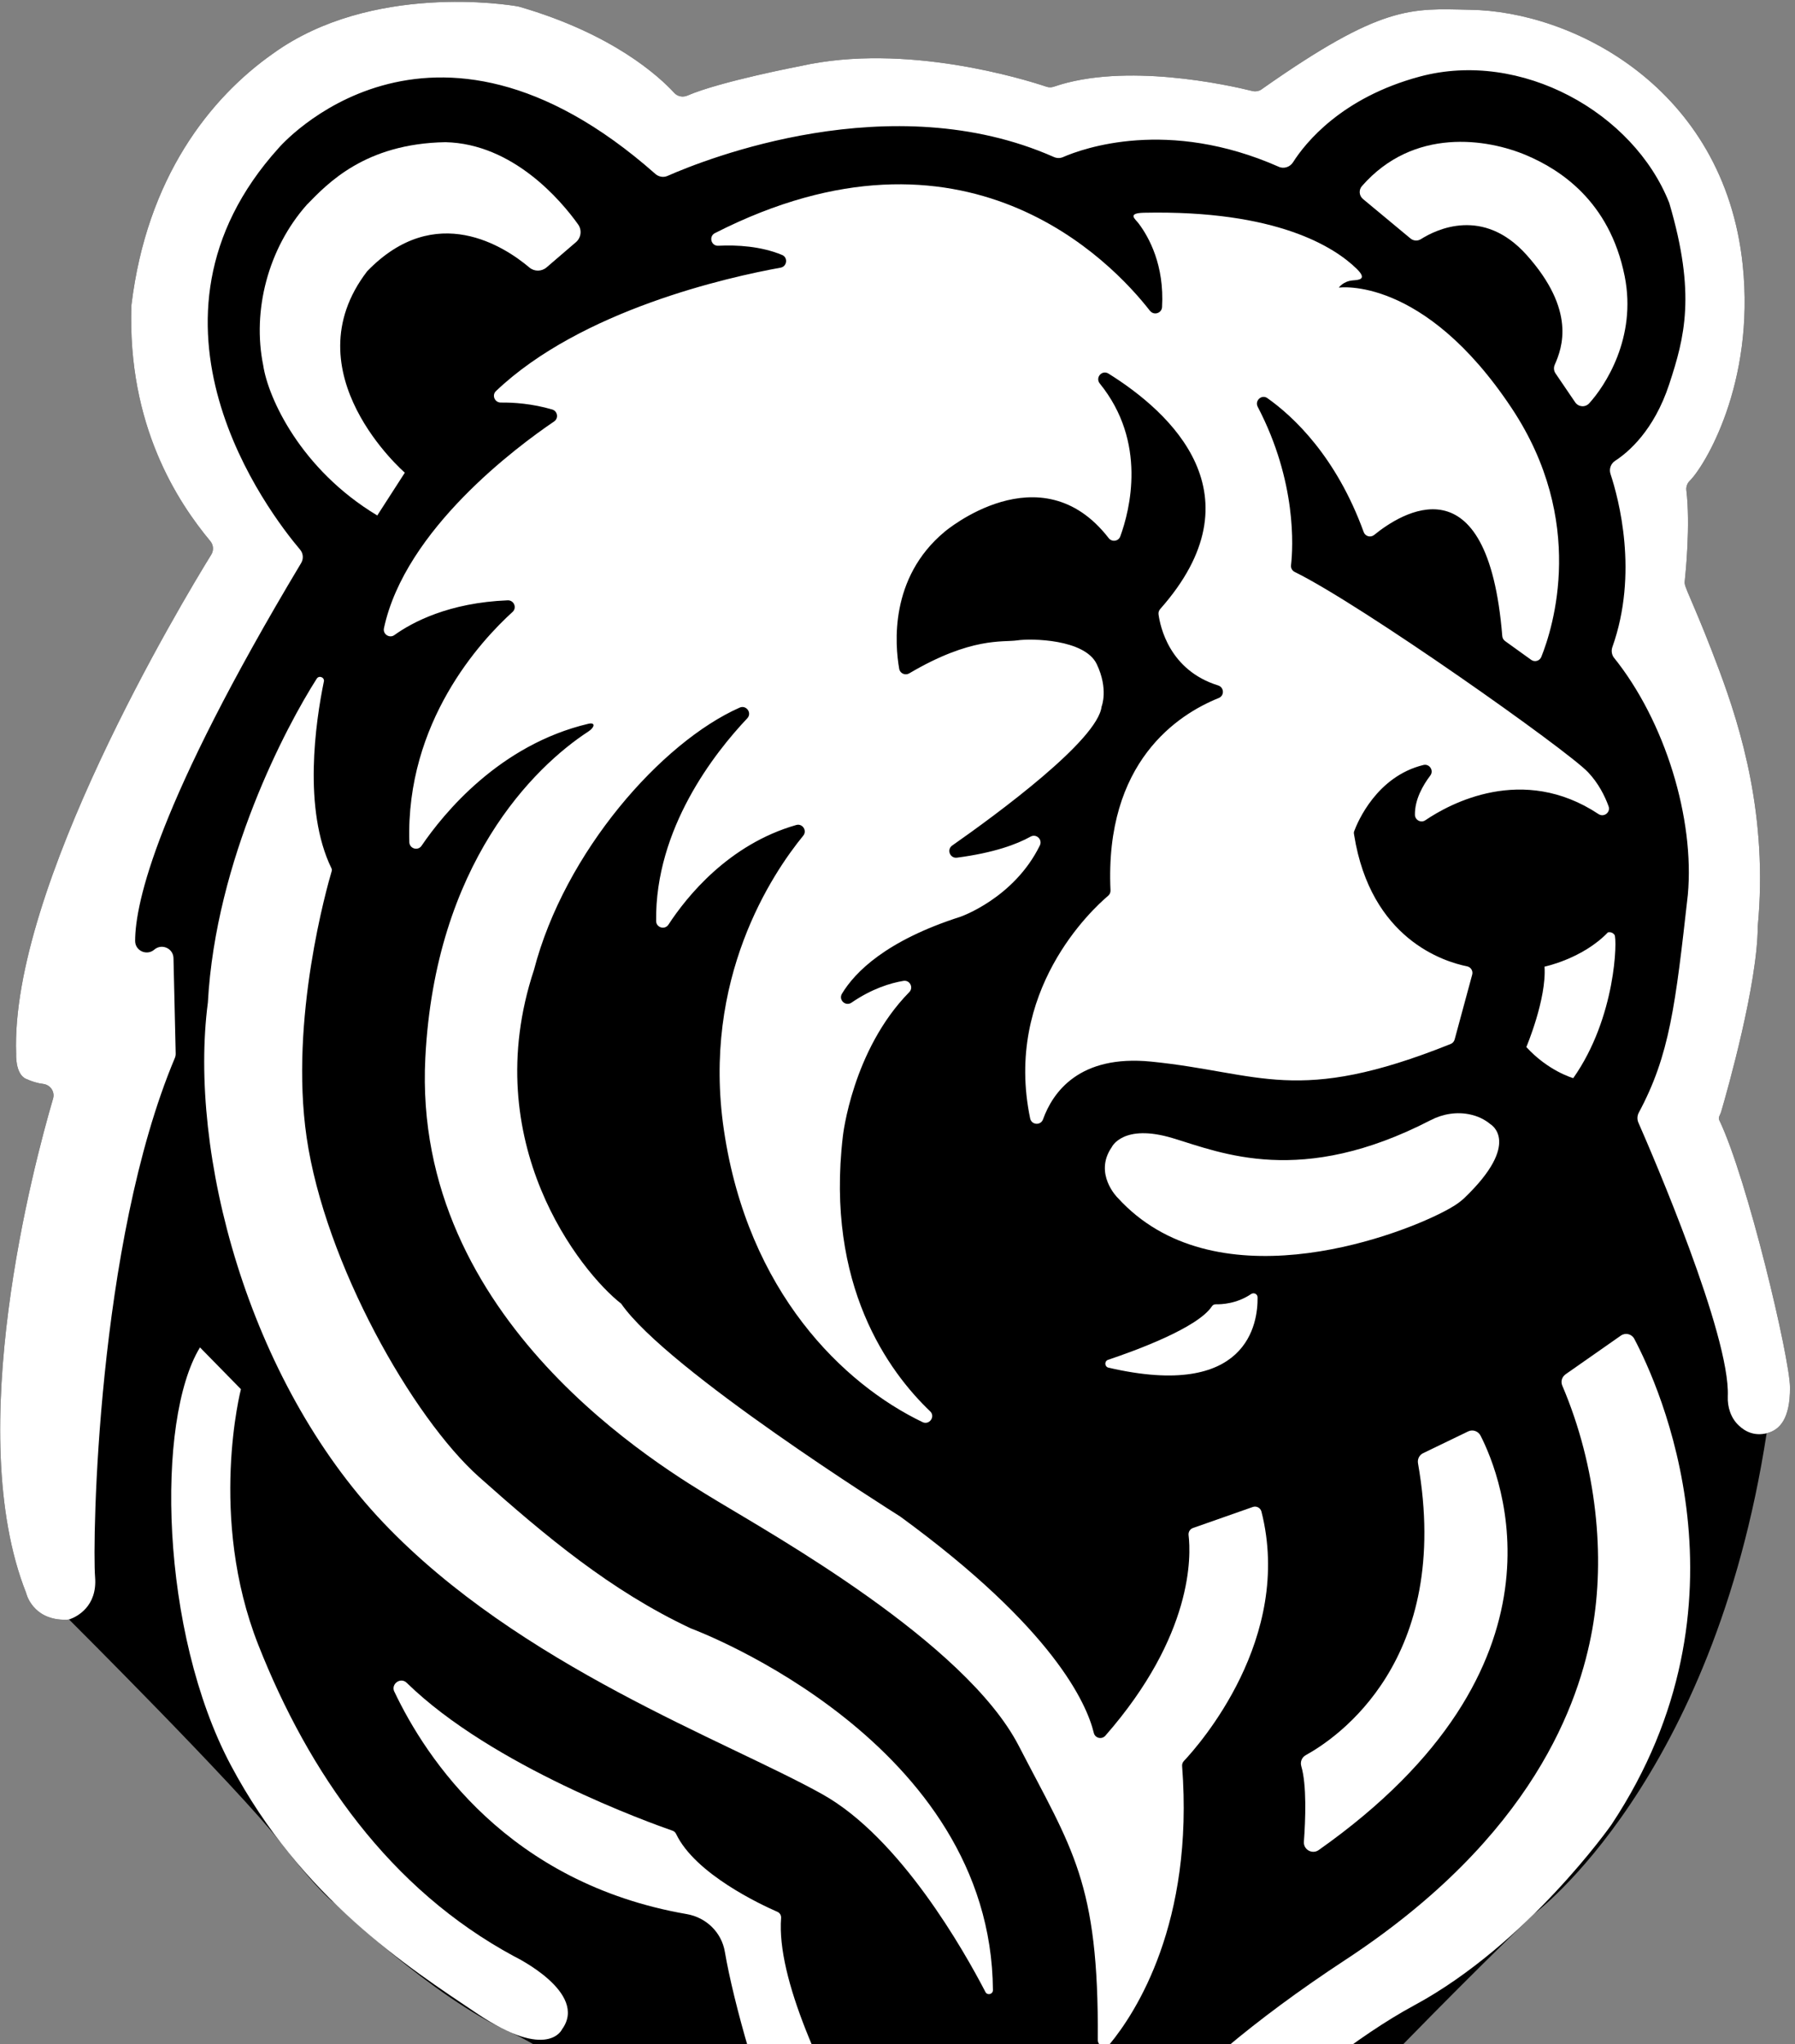 <svg width="367" height="418" viewBox="0 0 367 418" fill="none" xmlns="http://www.w3.org/2000/svg">
<rect x="0" y="0" width="367" height="418" fill="#808080" stroke="none"/>
<g clip-path="url(#clip0_545_6696)">
<path d="M355.46 291.43C356.91 292.83 358.81 293.64 361.21 293.06C363.88 292.41 366 290.12 365.98 283.71C365.96 277.73 357.25 240.95 351.5 229C351.25 228.48 351.73 227.92 351.89 227.37C353.23 222.78 359.34 201.21 359.39 189.38C361.5 167 355.96 148.98 351.48 136.99C347 125 344.62 120.55 344.46 119.35C344.43 119.17 344.43 118.99 344.46 118.81C344.64 117.18 345.63 107.3 344.79 100.26C344.7 99.54 344.96 98.82 345.48 98.31C348.44 95.41 358.86 78.54 356.31 54.17C352.5 17.72 321.29 2.23 300.5 2C288.41 1.71 282.5 1 258.13 18.13C257.55 18.61 256.78 18.79 256.05 18.61C250.97 17.35 230.03 12.72 215.48 17.72C214.99 17.89 214.48 17.9 213.99 17.74C209.49 16.23 185.22 8.68 163.74 13.49C163.74 13.49 147.28 16.63 140.55 19.54C139.62 19.94 138.53 19.74 137.85 18.99C134.81 15.68 125.36 6.94 106.19 1.38C106.12 1.36 106.05 1.34 105.98 1.33C103.93 0.93 76 -3.5 55.95 10.86C42.84 20.04 30.01 36.42 26.87 62.38C26 87 36.37 102.67 43 110.65C43.65 111.43 43.73 112.54 43.19 113.41C37.09 123.3 2.07 181.62 3.3 215.43C3.3 215.43 3.07 219.57 5.3 220.59C6.51 221.14 7.66 221.49 8.82 221.63C10.29 221.81 11.27 223.22 10.85 224.64C6.87 238.22 -7.67 292.8 5.32 325.65C5.32 325.65 5.63 327.08 6.82 328.49C8.01 329.9 10.09 331.28 13.62 331.19C13.87 331.19 14.12 331.14 14.36 331.05L14.12 331.14C14.12 331.14 48.79 365.71 57.28 376.62C65.77 387.53 68.32 389.06 68.32 389.06C68.32 389.06 88.47 408.49 104.48 415.61C120.49 422.73 173.83 464.81 187.08 481.58C200.33 498.34 204.55 503.68 205.44 507.68C205.44 507.68 257.11 445.92 313.72 391.26C313.72 391.26 350.26 364.24 361.2 293.06" fill="black"/>
<path d="M82.77 96.651C82.77 96.651 59.148 76.209 75.075 55.458C89.079 40.97 103.318 50.548 108.247 54.706C109.261 55.557 110.738 55.537 111.743 54.682L117.759 49.514C118.825 48.598 119.016 47.029 118.198 45.888C114.742 41.038 104.92 29.392 91.076 29.072C74.606 29.363 66.973 37.518 62.732 41.866C54.809 50.802 51.531 63.529 53.82 74.726C54.803 81.285 61.418 95.956 77.135 105.4" fill="white"/>
<path d="M288.372 48.755C288.982 49.266 289.852 49.325 290.522 48.895C293.682 46.895 303.262 42.236 312.122 52.126C322.262 63.456 319.412 71.106 317.872 74.596C317.622 75.175 317.682 75.835 318.042 76.356L322.052 82.255C322.722 83.236 324.122 83.346 324.922 82.466C328.082 79.005 334.712 69.115 332.172 56.456C329.052 40.906 318.672 34.566 312.142 31.776C304.102 28.346 289.022 25.965 278.452 38.056C277.772 38.836 277.872 40.026 278.662 40.685L288.362 48.745H288.372V48.755Z" fill="white"/>
<path d="M261.42 34.1C262.49 34.57 263.74 34.17 264.37 33.18C266.86 29.26 274.26 19.95 290.32 15.65C310.97 10.12 334 23 341.29 41.5C346.81 60.19 344.41 69.02 341.29 78.54C338.17 88.06 332.88 92.5 330.24 94.21C329.34 94.79 328.94 95.9 329.28 96.92C330.97 102.03 335.02 117.21 329.67 132.28C329.42 132.98 329.5 133.75 329.9 134.37C340.5 147.5 346.5 167.5 345.09 182.95C342.55 205.59 341.38 215.72 335.07 227.49C334.73 228.13 334.69 228.88 334.98 229.54C337.9 236.2 353.79 273.06 353.26 285.51C353.17 287.7 353.87 289.91 355.46 291.43C356.91 292.83 358.81 293.64 361.21 293.06C363.88 292.41 366 290.12 365.98 283.71C365.96 277.73 357.25 240.95 351.5 229C351.25 228.48 351.73 227.92 351.89 227.37C353.23 222.78 359.34 201.21 359.39 189.38C361.5 167 355.96 148.98 351.48 136.99C347 125 344.62 120.55 344.46 119.35C344.43 119.17 344.43 118.99 344.46 118.81C344.64 117.18 345.63 107.3 344.79 100.26C344.7 99.54 344.96 98.82 345.48 98.31C348.44 95.41 358.86 78.54 356.31 54.17C352.5 17.72 321.29 2.23 300.5 2C288.41 1.71 282.5 1 258.13 18.13C257.55 18.61 256.78 18.79 256.05 18.61C250.97 17.35 230.03 12.72 215.48 17.72C214.99 17.89 214.48 17.9 213.99 17.74C209.49 16.23 185.22 8.68 163.74 13.49C163.74 13.49 147.28 16.63 140.55 19.54C139.62 19.94 138.53 19.74 137.85 18.99C134.81 15.68 125.36 6.94 106.19 1.38C106.12 1.36 106.05 1.34 105.98 1.33C103.93 0.93 76 -3.5 55.95 10.86C42.84 20.04 30.01 36.42 26.87 62.38C26 87 36.37 102.67 43 110.65C43.65 111.43 43.73 112.54 43.19 113.41C37.09 123.3 2.07 181.62 3.3 215.43C3.3 215.43 3.07 219.57 5.3 220.59C6.51 221.14 7.66 221.49 8.82 221.63C10.29 221.81 11.27 223.22 10.85 224.64C6.87 238.22 -7.67 292.8 5.32 325.65C5.32 325.65 6.55 331.37 13.62 331.19C13.87 331.19 14.12 331.14 14.36 331.05C15.69 330.56 19.93 328.5 19.44 322.46C18.87 315.33 19.82 254.19 35.74 216.35C35.87 216.05 35.93 215.72 35.92 215.39L35.47 195.91C35.42 193.91 33.07 192.86 31.55 194.17C30.02 195.49 27.63 194.42 27.63 192.4C27.63 184.62 32.09 164.33 61.57 115.13C62.09 114.26 62.01 113.16 61.36 112.39C55.05 104.94 24.92 65.72 57 30.23C57 30.23 87.57 -5.46 133.99 35.56C134.68 36.17 135.66 36.34 136.5 35.96C144.11 32.61 182.16 17.37 215.46 32.1C216.06 32.37 216.75 32.39 217.35 32.12C221.42 30.35 238.76 24.08 261.45 34.1H261.42Z" fill="white"/>
<path d="M235.13 63.57C227.33 53.54 197.25 21.66 146.18 47.66C144.86 48.33 145.38 50.32 146.86 50.25C150.72 50.06 155.58 50.34 159.9 52.13C161.15 52.65 160.92 54.49 159.6 54.73C148.92 56.66 118.82 63.37 101.41 79.96C100.51 80.81 101.15 82.32 102.39 82.31C104.98 82.28 108.76 82.52 112.9 83.73C114.01 84.06 114.25 85.53 113.29 86.18C105.84 91.23 82.81 108.25 78.5 128.46C78.24 129.67 79.63 130.58 80.63 129.86C84.28 127.24 91.76 123.23 103.8 122.75C105.08 122.7 105.74 124.27 104.79 125.13C98.27 131.05 82.95 147.63 83.69 172.2C83.73 173.53 85.44 174.04 86.19 172.94C90.71 166.3 102.15 152.27 120.3 147.99C121.8 147.64 121.59 148.73 120.3 149.57C109.24 156.77 88.98 176.59 86.96 216.31C84.22 270.17 135.59 300.21 146.73 306.97C157.87 313.73 197.34 335.78 208.29 356.97C219.24 378.16 224.67 384.85 224.45 417.1C224.45 418.39 226.05 418.99 226.87 417.99C232.21 411.52 244.15 393.21 241.69 361.11C241.66 360.73 241.79 360.35 242.05 360.08C245.13 356.81 264.48 334.97 257.91 309.07C257.71 308.3 256.88 307.87 256.13 308.14L243.92 312.43C243.31 312.64 242.94 313.24 243.01 313.88C243.52 318.09 244 334.33 226 354.9C225.27 355.73 223.9 355.41 223.64 354.34C222.2 348.39 215.45 333 184.1 310.12C184.08 310.1 184.05 310.09 184.03 310.07C182.61 309.16 136.41 280.14 127.01 266.57C118.75 260.14 97.51 233.57 109.17 198.33C115.44 174.2 135.26 151.77 151.22 144.69C152.59 144.08 153.81 145.79 152.78 146.88C146.11 153.93 133.92 169.43 134.15 188.33C134.17 189.68 135.93 190.19 136.67 189.06C140.42 183.32 148.98 172.65 162.79 168.69C164.07 168.32 165.07 169.84 164.23 170.87C157.91 178.6 143.43 200.15 148.01 231.09C152.92 264.28 172.49 283.03 188.61 290.78C190.01 291.46 191.3 289.64 190.17 288.57C181.71 280.49 168.75 262.82 172.33 232.32C172.33 232.32 174.24 214.74 185.9 202.87C186.83 201.93 186.02 200.35 184.72 200.56C182.07 201 178.29 202.14 174.1 205.01C172.88 205.85 171.38 204.45 172.15 203.18C174.79 198.8 181.13 192.33 196.37 187.45C196.37 187.45 207.3 183.68 212.6 172.88C213.2 171.67 211.89 170.41 210.7 171.07C207.94 172.61 203.29 174.37 195.66 175.37C194.24 175.56 193.51 173.72 194.68 172.89C203.88 166.44 224.45 151.33 225.23 144.47C225.23 144.47 226.68 140.93 224.24 135.8C221.8 130.67 210.84 130.51 207.96 130.94C205.08 131.37 198.62 130.17 185.89 137.69C185.07 138.17 184.01 137.69 183.85 136.76C182.97 131.78 181.83 118.15 193.12 108.74C193.12 108.74 212.74 92.03 226.67 110.02C227.33 110.88 228.67 110.7 229.05 109.68C231.02 104.27 234.57 90.39 224.86 78.42C223.88 77.21 225.31 75.56 226.64 76.39C239.39 84.35 257.85 101.24 237.21 124.53C236.95 124.83 236.82 125.22 236.87 125.61C237.2 128.07 239.06 137.05 249.05 140.15C250.29 140.54 250.38 142.24 249.17 142.73C240.89 146.06 225.83 155.75 227.05 182.05C227.07 182.47 226.9 182.88 226.57 183.16C223.26 185.96 205.2 202.66 210.62 228.68C210.9 230.04 212.78 230.18 213.25 228.88C215.25 223.32 220.68 215.6 235.37 217.07C257.77 219.32 265.03 226.11 296.59 213.47C296.99 213.31 297.3 212.97 297.41 212.55L301 199.29C301.21 198.53 300.73 197.75 299.96 197.59C295.22 196.64 280.26 192.015 276.86 170.725C276.821 170.48 276.762 170.255 276.86 169.99C277.57 168.06 281.48 158.76 291.02 156.42C292.27 156.11 293.21 157.56 292.43 158.58C290.92 160.58 289.25 163.48 289.29 166.59C289.3 167.68 290.52 168.33 291.42 167.72C296.39 164.35 311.31 156.18 326.82 166.45C327.93 167.19 329.34 166.1 328.88 164.85C328.12 162.76 326.83 160.17 324.71 157.92C320.41 153.36 278.52 123.74 264.7 116.94C264.19 116.69 263.89 116.15 263.96 115.57C264.37 111.97 265.17 98.55 257.15 83.18C256.49 81.91 257.96 80.58 259.13 81.41C264.44 85.17 273.2 93.33 278.82 108.8C279.14 109.68 280.23 109.97 280.96 109.38C286.27 105.05 304.18 93.34 307.15 130.06C307.18 130.46 307.39 130.83 307.71 131.07L313.06 134.92C313.78 135.44 314.8 135.14 315.13 134.32C317.52 128.37 324.45 106.59 309.06 83.44C290.99 56.26 273.73 58.81 273.73 58.81C273.73 58.81 274.61 57.5 276.6 57.33C277.76 57.23 279.66 57.19 277.38 54.96C272.89 50.57 261.12 42.93 233.88 43.5C230.35 43.59 232.13 44.79 232.8 45.69C234.93 48.52 238.08 54.23 237.59 62.79C237.52 64.05 235.92 64.55 235.14 63.56H235.13V63.57Z" fill="white"/>
<path d="M66.21 139.38C64.54 147.52 61.88 165.47 67.77 177.55C67.86 177.73 67.88 177.92 67.82 178.11C66.91 181.19 59.16 208.33 62.69 232.55C66.44 258.27 84.35 289.89 97.95 302C111.55 314.11 124.86 325.26 141.2 332.94C141.22 332.94 141.25 332.96 141.27 332.97C142.93 333.59 202.67 356.24 203.01 406.93C203.01 407.78 201.87 408.06 201.48 407.31C197.22 399.09 184.13 375.8 168.13 366.87C148.56 355.94 106.21 340.62 78.37 311.34C50.53 282.06 38.5 235.5 42.5 205C44.1 175.66 58.57 148.46 64.75 138.78C65.23 138.02 66.4 138.5 66.22 139.37H66.21V139.38Z" fill="white"/>
<path d="M40.89 275.51L49.26 284.05C49.26 284.05 42.49 310.17 52.82 336.35C63.15 362.53 79.63 386.27 105.14 400.03C105.14 400.03 120.41 407.41 114.91 414.94C114.91 414.94 112.06 421.44 97.65 411.78C83.24 402.12 61.65 388.14 47.19 360.93C32.73 333.72 31.81 290.39 40.88 275.52L40.89 275.51Z" fill="white"/>
<path d="M80.63 345.9C87.13 359.61 103.89 385.05 140.42 391.38C144.39 392.07 147.53 395.11 148.2 399.08C149.97 409.47 155.37 428.54 160.55 440.13C167.77 456.3 179.1 470.41 184.64 478.02C184.7 478.11 184.76 478.19 184.81 478.29C185.56 479.68 189.76 486.92 195.5 484.27C201.57 481.46 197.19 472.24 197.11 472.11C197.03 471.98 157.83 416.84 159.7 392.18C159.74 391.64 159.46 391.14 158.96 390.92C155.5 389.41 142.14 383.17 138.23 374.98C138.09 374.68 137.84 374.44 137.52 374.33C133.14 372.81 100.67 361.21 83.16 344.09C81.9 342.86 79.87 344.32 80.62 345.91L80.63 345.9Z" fill="white"/>
<path d="M315.79 197.65C315.79 197.65 323.58 196.04 328.74 190.65C328.74 190.65 329.54 190.4 330.1 191.15C330.66 191.9 330.46 207.97 321.66 220.45C321.66 220.45 316.56 219.02 312.07 214.09C312.07 214.09 316.23 204.26 315.79 197.64V197.65Z" fill="white"/>
<path d="M228.49 244.89C228.49 244.89 223.55 239.99 227.3 234.57C227.3 234.57 229.56 229.65 239.77 232.72C249.74 235.72 265.95 242.77 292.51 229.04C295.02 227.74 297.92 227.27 300.67 227.9C302.05 228.21 303.47 228.81 304.74 229.88C304.74 229.88 311.21 233.59 299.47 244.89C298.23 246.08 296.75 246.94 295.22 247.73C284.33 253.42 247.96 266.35 228.49 244.88V244.89Z" fill="white"/>
<path d="M248.53 266.69C249.71 266.72 252.83 266.6 255.79 264.6C256.35 264.22 257.11 264.58 257.12 265.26C257.2 270.49 255.17 286.27 226.64 279.65C225.82 279.46 225.76 278.31 226.56 278.04C232.23 276.14 244.86 271.51 247.78 267.11C247.95 266.85 248.22 266.69 248.52 266.7L248.53 266.69Z" fill="white"/>
<path d="M266.95 358.89C273.26 355.43 297 339.52 289.92 299.2C289.77 298.35 290.19 297.5 290.97 297.13L300.16 292.69C301.1 292.23 302.23 292.62 302.71 293.55C306.99 301.92 322.76 340.8 269.61 378.29C268.29 379.22 266.47 378.19 266.59 376.58C266.92 372.1 267.19 364.99 266.06 361.15C265.8 360.27 266.15 359.34 266.95 358.9V358.89Z" fill="white"/>
<path d="M320.05 281.03L331.4 273.09C332.33 272.44 333.61 272.75 334.14 273.75C339.16 283.24 359.58 327.7 329.47 373.09C329.47 373.09 312.36 397.5 289.14 410.04C266.33 422.36 233.33 454.31 225.76 470.34C225.29 471.33 224.69 472.25 223.87 472.98C222.27 474.42 217.79 476.6 214.29 475.54C214.06 475.47 213.75 475.24 213.54 475.13C212.26 474.43 209.01 471.54 215.88 459.88C224.1 445.92 236.51 426.05 275.08 400.73C313.65 375.41 322.91 347.93 325.55 333.18C328.19 318.43 326.54 300 319.42 283.32C319.07 282.5 319.33 281.55 320.06 281.04H320.05V281.03Z" fill="white"/>
</g>
<defs>
<clipPath id="clip0_545_6696">
<rect width="367" height="418" fill="white"/>
</clipPath>
</defs>
</svg>
